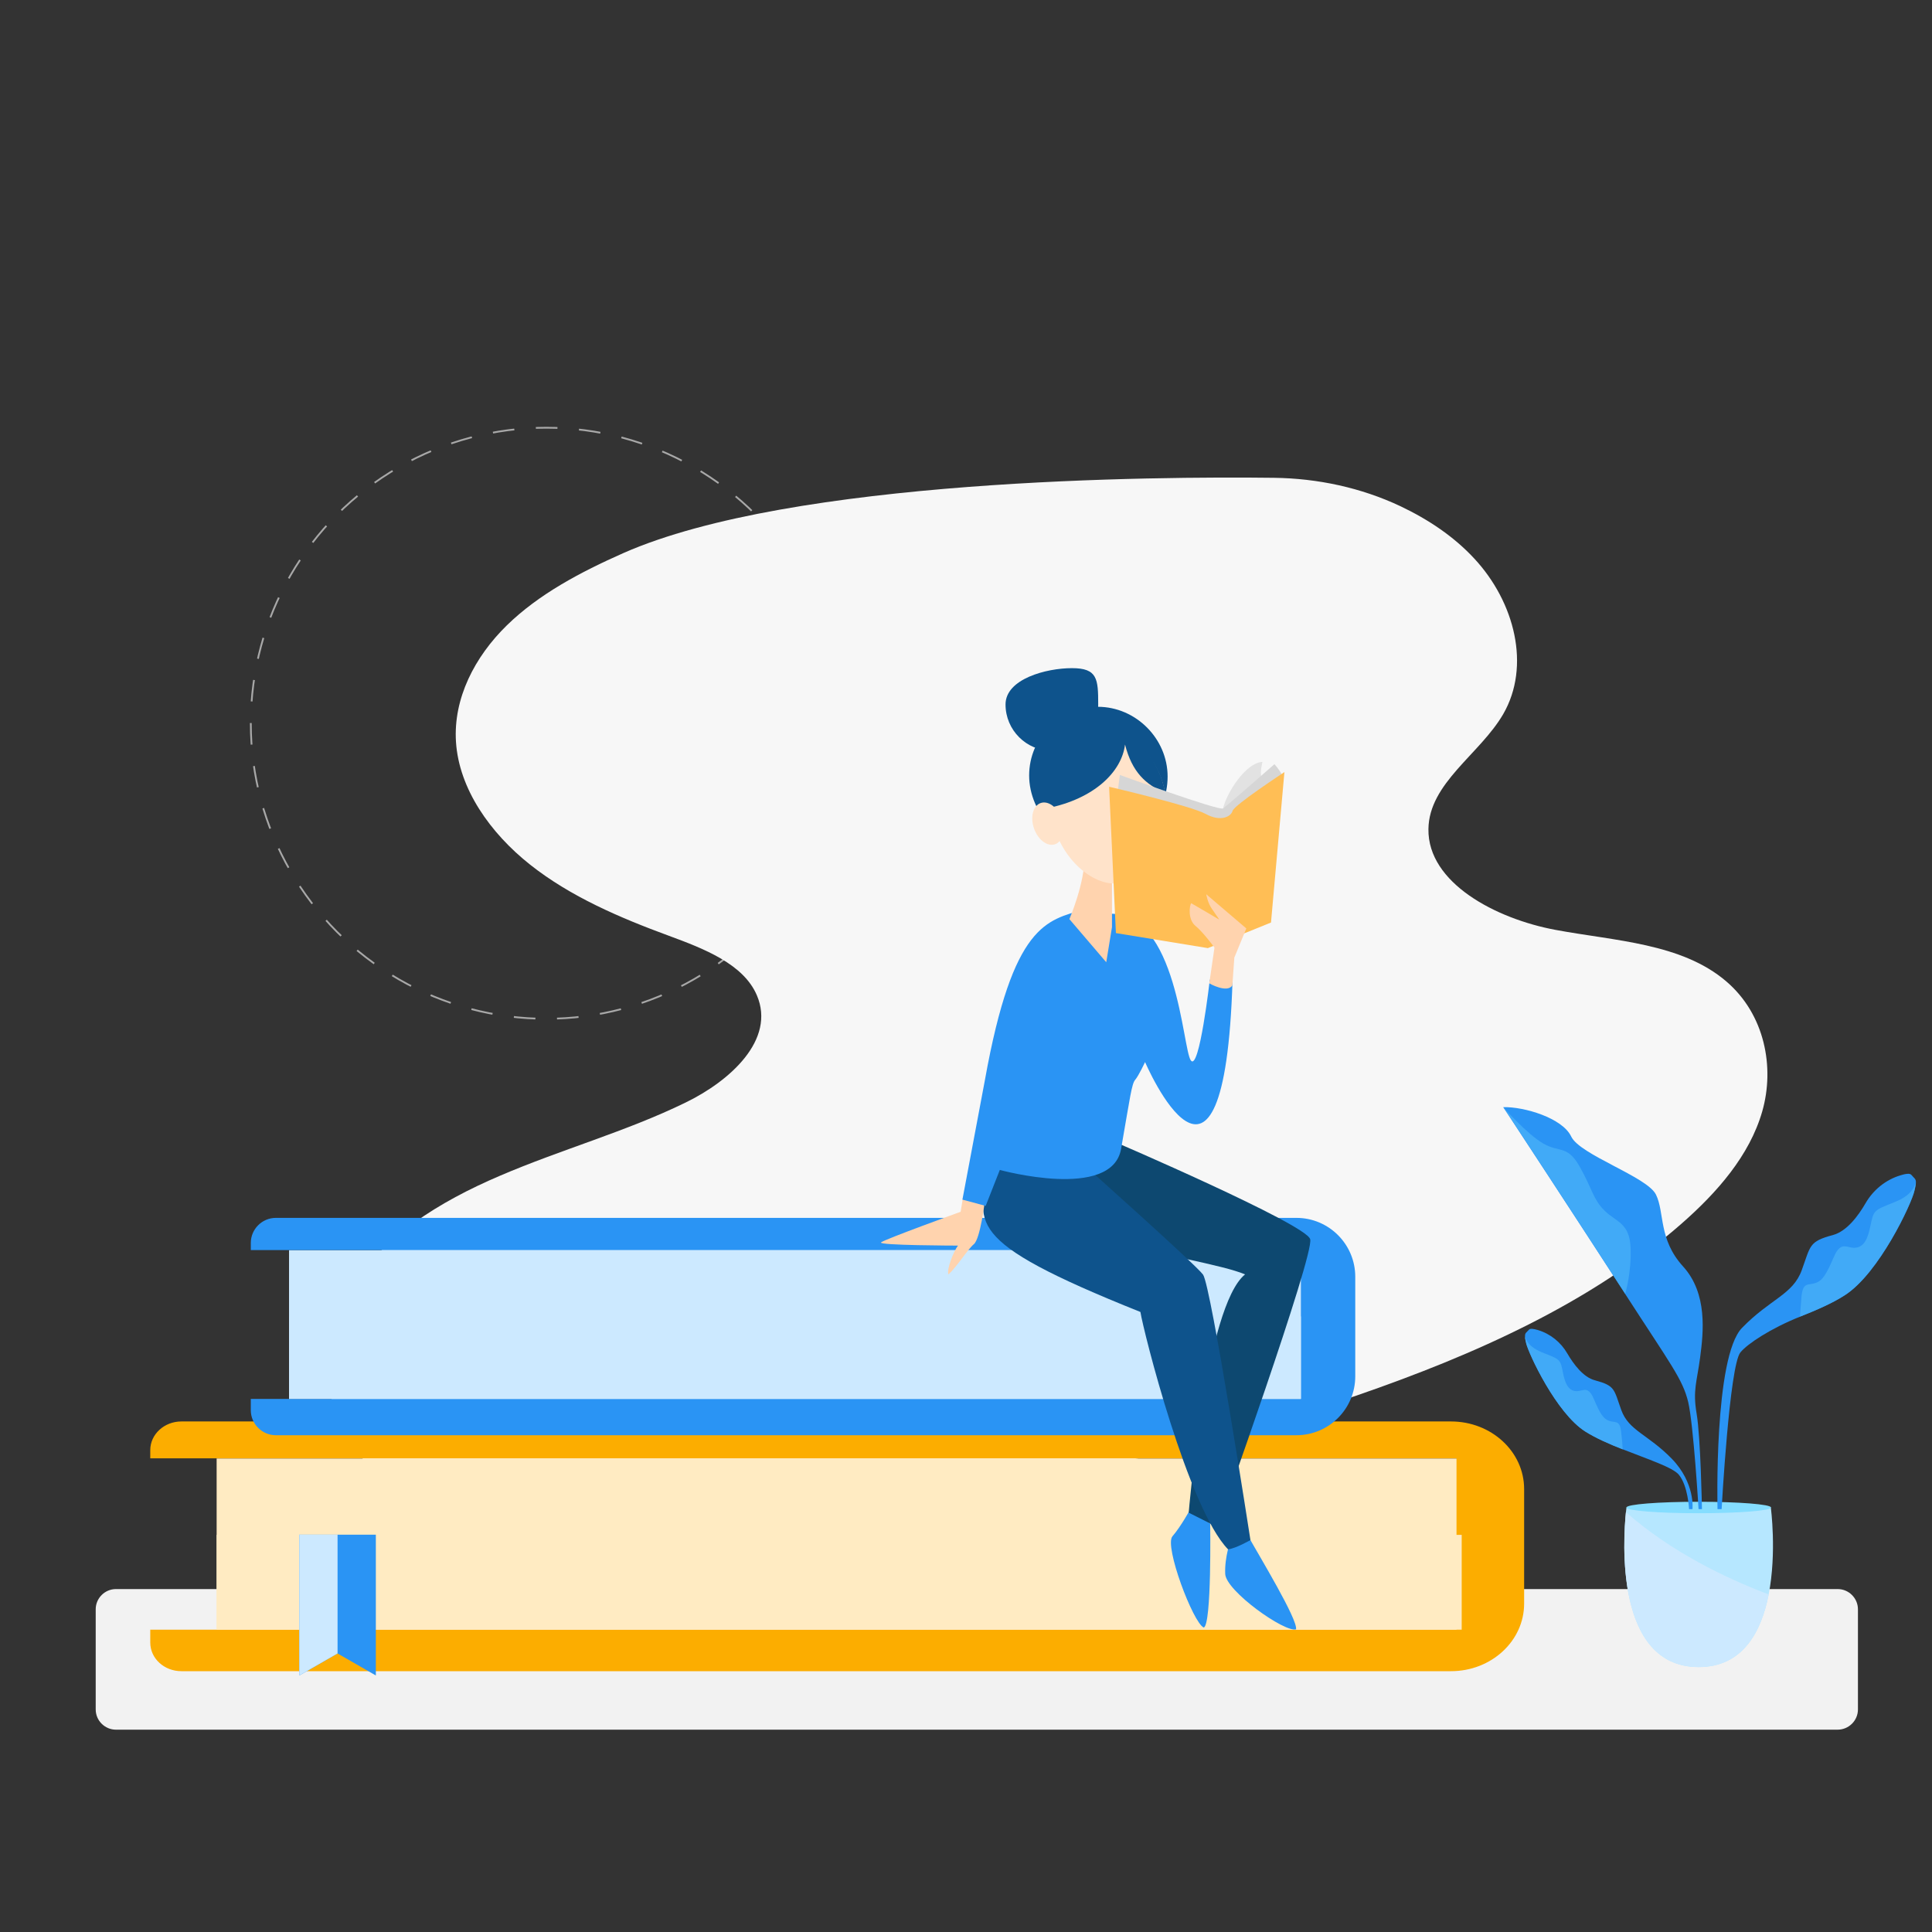 <svg xmlns="http://www.w3.org/2000/svg" xmlns:xlink="http://www.w3.org/1999/xlink" version="1.1" id="Layer_1" x="0px" y="0px" viewBox="0 0 1080 1080" style="enable-background:new 0 0 1080 1080;" xml:space="preserve">
<rect x="0" y="0" width="1080" height="1080" fill="#333333" stroke="none"/>
<style type="text/css">
	.st0{fill:none;stroke:#A8A8A8;stroke-miterlimit:10;stroke-dasharray:12.072,12.072;}
	.st1{fill:#F7F7F7;}
	.st2{fill:#F2F2F2;}
	.st3{fill:#FFEBC2;}
	.st4{fill:#FCAD00;}
	.st5{fill:#CCE9FF;}
	.st6{fill:#2A94F4;}
	.st7{fill:#B6E7FF;}
	.st8{fill:#85DDFF;}
	.st9{fill:#41AAF7;}
	.st10{fill:#E2E2E2;}
	.st11{fill:#0D4870;}
	.st12{fill:#0E538C;}
	.st13{fill:#FFD3AE;}
	.st14{fill:#FFE3CA;}
	.st15{fill:#D6D6D6;}
	.st16{fill:#FFBE55;}
</style>
<g>
	<circle class="st0" cx="305.4" cy="404.3" r="165.2"/>
</g>
<g>
	<path class="st1" d="M712.2,267.1c24.3,0.3,48.7,5.5,70.7,15.9c15.6,7.4,29.9,17,41.2,29.2c22.7,24.4,31.7,60.2,16.2,87   c-13,22.4-41.5,38.5-41.8,64.3c-0.4,30.1,37.7,50.1,71,56.3c33.2,6.2,70.5,7.4,95.5,28.8c21.5,18.4,27.2,47.9,20.1,72.7   c-7.1,24.7-25.2,45.3-45.3,62.9c-50.4,44.1-115.1,73-181.4,95.9c-140.1,48.3-292.1,71.8-445.1,68.9c-38.2-0.7-80.9-4.8-107.7-30.6   c-27-26-27.9-67.1-10.2-96.9c17.7-29.8,50.2-49.8,84.2-64.3c34-14.6,70.5-24.7,103.5-40.8c25-12.1,50.6-35.2,40-60   c-7.5-17.6-29.7-26.1-49.2-33.3c-27.5-10.1-55-21.9-77.5-39.7c-22.5-17.8-39.8-42.5-41.5-68.6c-1.6-24.4,10.5-47.7,28.4-65.2   c17.9-17.5,41.2-29.8,65.1-40.4C442.8,267.5,646.5,266.3,712.2,267.1z"/>
</g>
<path class="st2" d="M1027.2,966.9H64.8c-6.2,0-11.3-5.1-11.3-11.3v-56c0-6.2,5.1-11.3,11.3-11.3h962.5c6.2,0,11.3,5.1,11.3,11.3v56  C1038.6,961.8,1033.5,966.9,1027.2,966.9z"/>
<g>
	<rect x="121.1" y="815.3" class="st3" width="696" height="95.6"/>
	<path class="st4" d="M814.2,815.3V911H84v7.2c0,8.9,7.8,16,17.4,16h709.7c22.6,0,40.9-16.9,40.9-37.8v-64   c0-20.9-18.3-37.8-40.9-37.8H101.4c-9.6,0-17.4,7.2-17.4,16v4.6H814.2z"/>
	<g>
		<rect x="121.1" y="858" class="st3" width="696" height="53"/>
	</g>
	
		<rect x="161.6" y="698.8" transform="matrix(-1 -4.489932e-11 4.489932e-11 -1 888.773 1480.824)" class="st5" width="565.6" height="83.2"/>
	<path class="st6" d="M727.2,698.8V782h-587v6.3c0,7.7,6.3,14,14,14h570.5c18.1,0,32.9-14.7,32.9-32.9v-55.7   c0-18.1-14.7-32.9-32.9-32.9H154.2c-7.7,0-14,6.3-14,14v4H727.2z"/>
	<g>
		<rect x="161.6" y="735.9" class="st5" width="565.6" height="46.1"/>
	</g>
	<polygon class="st6" points="167.3,936.6 188.7,924.3 210.1,936.6 210.1,857.9 167.3,857.9  "/>
	<g>
		<polygon class="st5" points="167.3,936.6 188.7,924.3 188.7,857.9 167.3,857.9   "/>
	</g>
</g>
<g>
	<path class="st7" d="M949.6,931.9c24.6,0,35-19.7,39.1-40.6c4.6-23.5,1.2-48.6,1.2-48.6h-80.7c0,0-0.1,1-0.3,2.7   C907.4,860.2,902.5,931.9,949.6,931.9z"/>
	<path class="st8" d="M909.2,842.7c0,1.8,18.1,3.2,40.4,3.2c22.3,0,40.4-1.4,40.4-3.2c0-1.8-18.1-3.2-40.4-3.2   C927.3,839.5,909.2,840.9,909.2,842.7z"/>
	<path class="st6" d="M840.3,618.9c0,0,42.6,64.8,68.1,104.3c25.5,39.5,32.2,47.7,35.3,60.5c3,12.8,5.8,59.9,5.8,59.9h1.9   c0,0-0.7-40-3-53.5c-2.2-13,0.2-17.7,2-31.4c1.8-13.7,4.3-35.6-9.6-50.8c-13.8-15.2-10.2-30.1-15.1-40.1   c-4.9-10-42.6-22.2-47.4-32.5C873.4,625,852.1,618.6,840.3,618.9z"/>
	<path class="st9" d="M840.3,618.9c0,0,13.4,15.2,22.5,20.4c9.1,5.2,13.4,0.6,20.4,13.1c7,12.5,7.3,17.9,13.7,24.3   c6.4,6.4,14,6.7,14.6,20.7c0.6,14-3,25.8-3,25.8S843,622.2,840.3,618.9z"/>
	<path class="st6" d="M946.1,843.6h-1.9c0,0-0.6-13-5.7-19.2c-3.3-4.1-17.4-8.7-31.3-14.2c-7.7-3-15.3-6.4-21-10   c-16.2-10.3-31.6-43.4-33-49.3c-0.5-2.1-0.7-3.3-0.7-4.2v0c0-1.6,0.8-1.8,2.2-3.4c0.7-0.8,2.6-0.5,5,0.2c7,2.1,12.9,6.9,16.5,13.2   c3.4,5.8,8.8,13.2,15.4,14.9c11.4,3.1,10.5,4.9,14.7,16.6c4.2,11.6,14.8,13.5,28.2,27.2C947.8,829.1,946.1,843.6,946.1,843.6z"/>
	<path class="st9" d="M907.1,810.2c-7.7-3-15.3-6.4-21-10c-16.2-10.3-31.6-43.4-33-49.3c-0.5-2.1-0.7-3.3-0.7-4.2   c0,0.4,0.8,5.6,9.2,9.1c8.8,3.6,10.5,3.6,11.6,9.1c1.1,5.5,2.1,11.4,6.7,12.6c4.6,1.1,7.4-4,11,4.4c3.6,8.4,5.3,11.2,8.7,12.4   c3.3,1.1,5.9-0.6,6.6,5.9C906.7,804.1,907,807.9,907.1,810.2z"/>
	<path class="st6" d="M960.1,843.6h2.3c0,0,4.4-80.2,10.5-87.6c3.9-4.8,16.9-13.4,33.4-20c9.1-3.6,18.1-7.5,24.9-11.9   c19.2-12.2,37.5-51.4,39-58.4c0.6-2.4,0.8-3.9,0.8-4.9v0c0-1.9-1-2.2-2.6-4.1c-0.8-0.9-3.1-0.6-6,0.3c-8.3,2.5-15.3,8.2-19.6,15.7   c-4,6.9-10.4,15.6-18.2,17.7c-13.5,3.6-12.4,5.9-17.4,19.6c-5,13.8-17.6,16-33.4,32.3C958,758.5,960.1,843.6,960.1,843.6z"/>
	<path class="st9" d="M1006.2,736c9.1-3.6,18.1-7.5,24.9-11.9c19.2-12.2,37.5-51.4,39-58.4c0.6-2.4,0.8-3.9,0.8-4.9   c-0.1,0.5-0.9,6.7-10.9,10.8c-10.4,4.3-12.4,4.3-13.8,10.8c-1.4,6.5-2.5,13.5-7.9,14.9c-5.4,1.4-8.8-4.7-13.1,5.2   c-4.3,9.9-6.3,13.3-10.3,14.7c-3.9,1.4-6.9-0.7-7.8,7C1006.7,728.8,1006.4,733.3,1006.2,736z"/>
	<g>
		<path class="st5" d="M949.6,931.9c24.6,0,35-19.7,39.1-40.6c-24.2-9.2-54.6-23.8-79.8-46C907.4,860.2,902.5,931.9,949.6,931.9z"/>
	</g>
</g>
<path class="st10" d="M683.7,451.9c2.1-8.9,12.7-25.5,22-26c-0.6,3.1-1.6,7,0,10C707.3,438.8,683.7,451.9,683.7,451.9z"/>
<g>
	<path class="st6" d="M676.5,851.6c0,0,0.9,56.8-3.6,58.2c-5.9-2.5-22.2-45.6-17.5-51c4.7-5.4,10.1-15.3,10.1-15.3L676.5,851.6z"/>
	<path class="st11" d="M621.5,637.6c0,0,108.5,46.6,110.9,55.1c2.5,8.6-52,160.9-52,160.9l-15.9-8c0,0,9.4-115.4,31.5-133.2   c-24.6-10.6-144.7-22.8-140-62.2C560.7,610.7,621.5,637.6,621.5,637.6z"/>
	<path class="st6" d="M697.4,858.1c6.7,12,28.1,47.2,27.1,52.7c-6.3,1.9-39.2-21.4-39.6-31c-0.4-9.6,3.1-18.9,3.1-18.9L697.4,858.1z   "/>
	<path class="st12" d="M553.2,651.6c-5.9,32.3-17.4,41.1,84.3,81.8c1.7,10.8,26.6,109.7,49,132.7c4.6-0.6,12.5-5.2,12.5-5.2   s-22-142.3-26.5-148.4c-4.1-5.6-66.1-60.9-66.1-60.9H553.2z"/>
	<path class="st13" d="M538.4,668.8l-1.4,8.6c0,0-42.5,15.4-44.5,17.1c-2,1.7,41.8,1.8,43,1.8c-2.5,3.3-6.5,13.6-5.3,16.1   c4.8-4.3,10.6-13.9,14.2-16.9c3.6-3,6.1-23.9,6.1-23.9L538.4,668.8z"/>
	<path class="st6" d="M605.8,508.4c-20.5,6.2-39.5,7.7-55.2,95.2l-12.6,67l13,3.5l7.9-20.1c0,0,62.7,17.3,67.8-11.8   c5.1-29.2,5.9-36.3,7.9-38.6c2-2.4,5.5-9.9,5.5-9.9s44.2,103.1,48.9-45.7c-4.7,2.7-12.7-0.4-12.7-0.4s-5.9,51.5-10.6,45.2   c-4.7-6.3-7.5-83.4-45.7-82L605.8,508.4z"/>
	<path class="st12" d="M613.9,393.8c0,14.3-11.6,25.9-25.9,25.9c-14.3,0-25.9-11.6-25.9-25.9s22.8-20.3,37.1-20.3   C613.5,373.5,613.9,379.5,613.9,393.8z"/>
	<path class="st13" d="M606.2,478.9c0.3,14.7-8.4,34.9-8.4,34.9l20.6,24.1l3.2-19.6v-39.5H606.2z"/>
	<path class="st12" d="M575.3,433.5c0-21.2,17.2-38.4,38.4-38.4s39,17.8,39,39c0,21.2-16.5,40.7-37.6,40.7   C593.8,474.8,575.3,454.7,575.3,433.5z"/>
	<path class="st14" d="M652,451.9c0,21.5-12.7,42-29,42s-35-20.5-35-42c0-21.5,18.2-39,34.5-39c14.1,0,25.9,13.1,28.8,30.6   C651.8,446.2,652,449,652,451.9z"/>
	<path class="st12" d="M651.3,443.1c-10.7-4.3-18.5-11.5-22.4-26.9c-1.9,15.4-17.4,30.4-43.5,35.6c0-22.4,18.9-40.5,35.9-40.5   C636,411.4,648.3,425,651.3,443.1z"/>
	<path class="st15" d="M716.4,432.7c-1.5-2.9-4-5.5-4-5.5s-26.4,23.2-28.7,24.7S626,433.2,626,433.2l-1.8,14l1.9,52.8l59.3,17.7   l23.6-9.2L716.4,432.7z"/>
	<path class="st16" d="M718,431.6c0,0-28.2,18.5-29,21.7c-0.8,3.2-6.7,6.3-15,1.7c-8.4-4.6-54-15.2-54-15.2l3.8,81.8l51.4,8.4   l35.3-14.3L718,431.6z"/>
	
		<ellipse transform="matrix(0.944 -0.33 0.33 0.944 -119.13 218.894)" class="st14" cx="585.7" cy="460.6" rx="8.2" ry="12.2"/>
	<path class="st13" d="M688.9,550.8l1.1-15.5l6.7-16.3l-22.4-19.1c0,0,0.7,4.8,3.4,8.5c2.6,3.7,3.9,5.7,3.9,5.7s-13.5-8-15.7-9.2   c-1.1,1.5-1.9,9.2,2.4,12.7c4.3,3.5,10.6,12.1,10.6,12.1l-2.9,20C676.1,549.8,686.1,555.4,688.9,550.8z"/>
</g>
</svg>